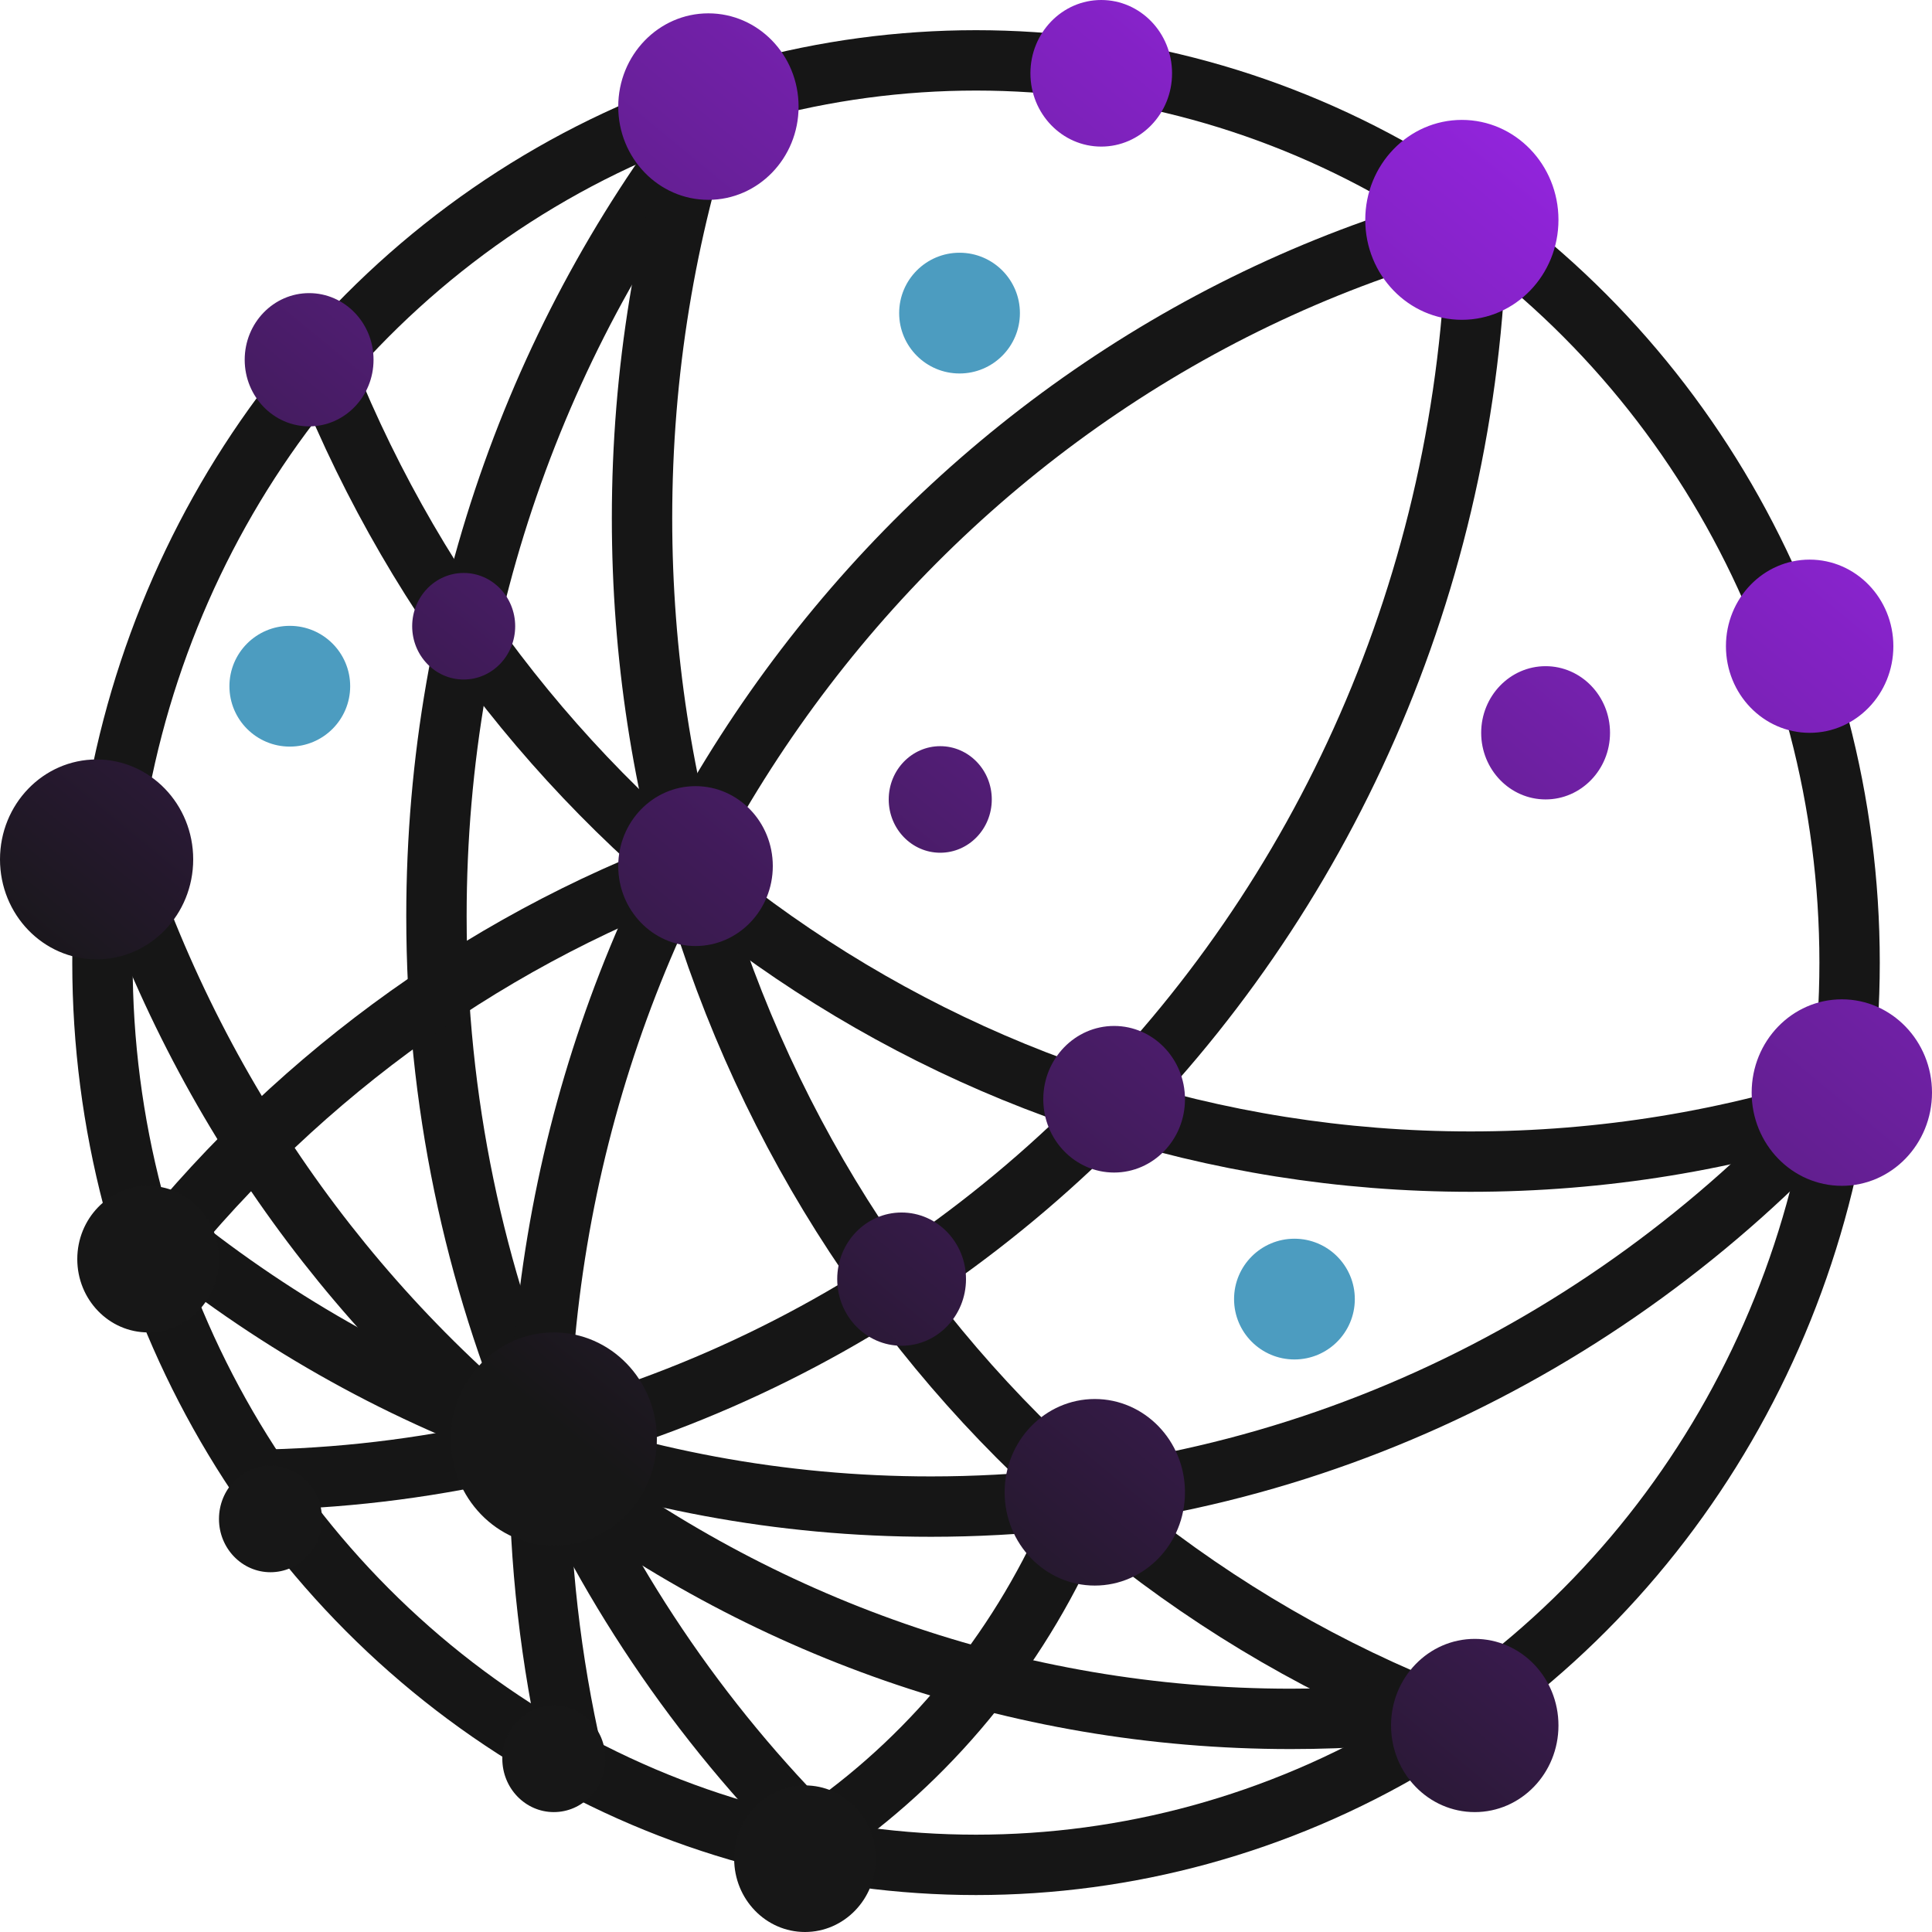 <?xml version="1.0" encoding="UTF-8"?>
<svg width="32px" height="32px" viewBox="0 0 32 32" version="1.1" xmlns="http://www.w3.org/2000/svg" xmlns:xlink="http://www.w3.org/1999/xlink">
    <!-- Generator: Sketch 49.3 (51167) - http://www.bohemiancoding.com/sketch -->
    <title>Group 4 Copy 3</title>
    <desc>Created with Sketch.</desc>
    <defs>
        <linearGradient x1="86.854%" y1="4.423%" x2="29.638%" y2="74.119%" id="linearGradient-1">
            <stop stop-color="#9D25EE" offset="0%"></stop>
            <stop stop-color="#171717" offset="100%"></stop>
        </linearGradient>
    </defs>
    <g id="🖥-Landing" stroke="none" stroke-width="1" fill="none" fill-rule="evenodd">
        <g id="Desktop" transform="translate(-654, -214)">
            <g id="hero_image" transform="translate(-240, 0)">
                <g id="Group-12" transform="translate(-129, -258)">
                    <g id="Group-4-Copy-3" transform="translate(1023, 472)">
                        <g id="Group-3" transform="translate(1.697, 1)" fill="#9B9B9B" fill-opacity="0" stroke="#161616">
                            <ellipse id="Oval" cx="14.469" cy="14.944" rx="14.469" ry="14.944"></ellipse>
                            <path d="M10.277,0.616 C7.314,4.291 5.532,9.018 5.532,14.174 C5.532,20.291 8.039,25.803 12.05,29.673" id="Oval"></path>
                            <path d="M10.054,0.662 C9.33,2.831 8.937,5.159 8.937,7.582 C8.937,16.671 14.473,24.425 22.254,27.442" id="Oval"></path>
                            <path d="M3.691,5.164 C6.78,12.841 14.11,18.24 22.661,18.24 C24.854,18.24 26.966,17.885 28.948,17.227" id="Oval"></path>
                            <path d="M2.234,23.514 C13.574,23.514 22.767,14.02 22.767,2.307" id="Oval"></path>
                            <path d="M22.718,2.624 C13.819,4.948 7.234,13.272 7.234,23.184 C7.234,24.873 7.425,26.515 7.786,28.089" id="Oval"></path>
                            <path d="M0.6,19.057 C4.158,22.115 8.733,23.954 13.724,23.954 C19.584,23.954 24.87,21.418 28.611,17.352" id="Oval"></path>
                            <path d="M0.109,12.692 C2.746,21.261 10.512,27.47 19.682,27.47 C20.647,27.47 21.596,27.401 22.525,27.268" id="Oval"></path>
                            <path d="M9.815,13.309 C6.193,14.641 3.04,16.993 0.68,20.031" id="Oval"></path>
                            <path d="M16.733,24.749 C14.616,25.527 12.774,26.902 11.395,28.677" id="Oval" transform="translate(14.064, 26.713) rotate(-195) translate(-14.064, -26.713) "></path>
                        </g>
                        <g id="Group">
                            <path d="M9.173,25.6 C8.231,25.6 7.467,24.81 7.467,23.834 C7.467,22.859 8.231,22.069 9.173,22.069 C10.116,22.069 10.88,22.859 10.88,23.834 C10.88,24.81 10.116,25.6 9.173,25.6 Z M18.133,26.262 C17.309,26.262 16.64,25.57 16.64,24.717 C16.64,23.864 17.309,23.172 18.133,23.172 C18.958,23.172 19.627,23.864 19.627,24.717 C19.627,25.57 18.958,26.262 18.133,26.262 Z M13.333,32 C12.685,32 12.16,31.457 12.16,30.786 C12.16,30.116 12.685,29.572 13.333,29.572 C13.981,29.572 14.507,30.116 14.507,30.786 C14.507,31.457 13.981,32 13.333,32 Z M9.173,30.014 C8.702,30.014 8.32,29.619 8.32,29.131 C8.32,28.644 8.702,28.248 9.173,28.248 C9.645,28.248 10.027,28.644 10.027,29.131 C10.027,29.619 9.645,30.014 9.173,30.014 Z M4.48,26.041 C4.009,26.041 3.627,25.646 3.627,25.159 C3.627,24.671 4.009,24.276 4.48,24.276 C4.951,24.276 5.333,24.671 5.333,25.159 C5.333,25.646 4.951,26.041 4.48,26.041 Z M2.453,22.069 C1.805,22.069 1.28,21.526 1.28,20.855 C1.28,20.185 1.805,19.641 2.453,19.641 C3.101,19.641 3.627,20.185 3.627,20.855 C3.627,21.526 3.101,22.069 2.453,22.069 Z M1.6,15.89 C0.716,15.89 0,15.149 0,14.234 C0,13.32 0.716,12.579 1.6,12.579 C2.484,12.579 3.2,13.32 3.2,14.234 C3.2,15.149 2.484,15.89 1.6,15.89 Z M11.52,15.669 C10.813,15.669 10.24,15.076 10.24,14.345 C10.24,13.614 10.813,13.021 11.52,13.021 C12.227,13.021 12.8,13.614 12.8,14.345 C12.8,15.076 12.227,15.669 11.52,15.669 Z M25.6,13.241 C25.011,13.241 24.533,12.747 24.533,12.138 C24.533,11.529 25.011,11.034 25.6,11.034 C26.189,11.034 26.667,11.529 26.667,12.138 C26.667,12.747 26.189,13.241 25.6,13.241 Z M15.573,14.124 C15.102,14.124 14.72,13.729 14.72,13.241 C14.72,12.754 15.102,12.359 15.573,12.359 C16.045,12.359 16.427,12.754 16.427,13.241 C16.427,13.729 16.045,14.124 15.573,14.124 Z M14.933,22.29 C14.344,22.29 13.867,21.796 13.867,21.186 C13.867,20.577 14.344,20.083 14.933,20.083 C15.522,20.083 16,20.577 16,21.186 C16,21.796 15.522,22.29 14.933,22.29 Z M18.453,19.421 C17.805,19.421 17.28,18.877 17.28,18.207 C17.28,17.537 17.805,16.993 18.453,16.993 C19.101,16.993 19.627,17.537 19.627,18.207 C19.627,18.877 19.101,19.421 18.453,19.421 Z M7.68,11.255 C7.209,11.255 6.827,10.86 6.827,10.372 C6.827,9.885 7.209,9.49 7.68,9.49 C8.151,9.49 8.533,9.885 8.533,10.372 C8.533,10.86 8.151,11.255 7.68,11.255 Z M5.12,7.062 C4.531,7.062 4.053,6.568 4.053,5.959 C4.053,5.349 4.531,4.855 5.12,4.855 C5.709,4.855 6.187,5.349 6.187,5.959 C6.187,6.568 5.709,7.062 5.12,7.062 Z M11.733,3.31 C10.909,3.31 10.24,2.619 10.24,1.766 C10.24,0.912 10.909,0.221 11.733,0.221 C12.558,0.221 13.227,0.912 13.227,1.766 C13.227,2.619 12.558,3.31 11.733,3.31 Z M18.24,2.428 C17.592,2.428 17.067,1.884 17.067,1.214 C17.067,0.543 17.592,0 18.24,0 C18.888,0 19.413,0.543 19.413,1.214 C19.413,1.884 18.888,2.428 18.24,2.428 Z M24.213,5.297 C23.33,5.297 22.613,4.556 22.613,3.641 C22.613,2.727 23.33,1.986 24.213,1.986 C25.097,1.986 25.813,2.727 25.813,3.641 C25.813,4.556 25.097,5.297 24.213,5.297 Z M29.973,12.138 C29.207,12.138 28.587,11.496 28.587,10.703 C28.587,9.911 29.207,9.269 29.973,9.269 C30.739,9.269 31.36,9.911 31.36,10.703 C31.36,11.496 30.739,12.138 29.973,12.138 Z M30.507,19.641 C29.682,19.641 29.013,18.95 29.013,18.097 C29.013,17.243 29.682,16.552 30.507,16.552 C31.331,16.552 32,17.243 32,18.097 C32,18.95 31.331,19.641 30.507,19.641 Z M24.427,30.014 C23.661,30.014 23.04,29.372 23.04,28.579 C23.04,27.787 23.661,27.145 24.427,27.145 C25.193,27.145 25.813,27.787 25.813,28.579 C25.813,29.372 25.193,30.014 24.427,30.014 Z" id="Combined-Shape" fill="url(#linearGradient-1)"></path>
                            <ellipse id="Oval-2" fill="#4C9CC0" cx="21.44" cy="21.517" rx="1" ry="1"></ellipse>
                            <ellipse id="Oval-2" fill="#4C9CC0" cx="15.893" cy="5.186" rx="1" ry="1"></ellipse>
                            <ellipse id="Oval-2" fill="#4C9CC0" cx="4.8" cy="11.366" rx="1" ry="1"></ellipse>
                        </g>
                    </g>
                </g>
            </g>
        </g>
    </g>
</svg>
